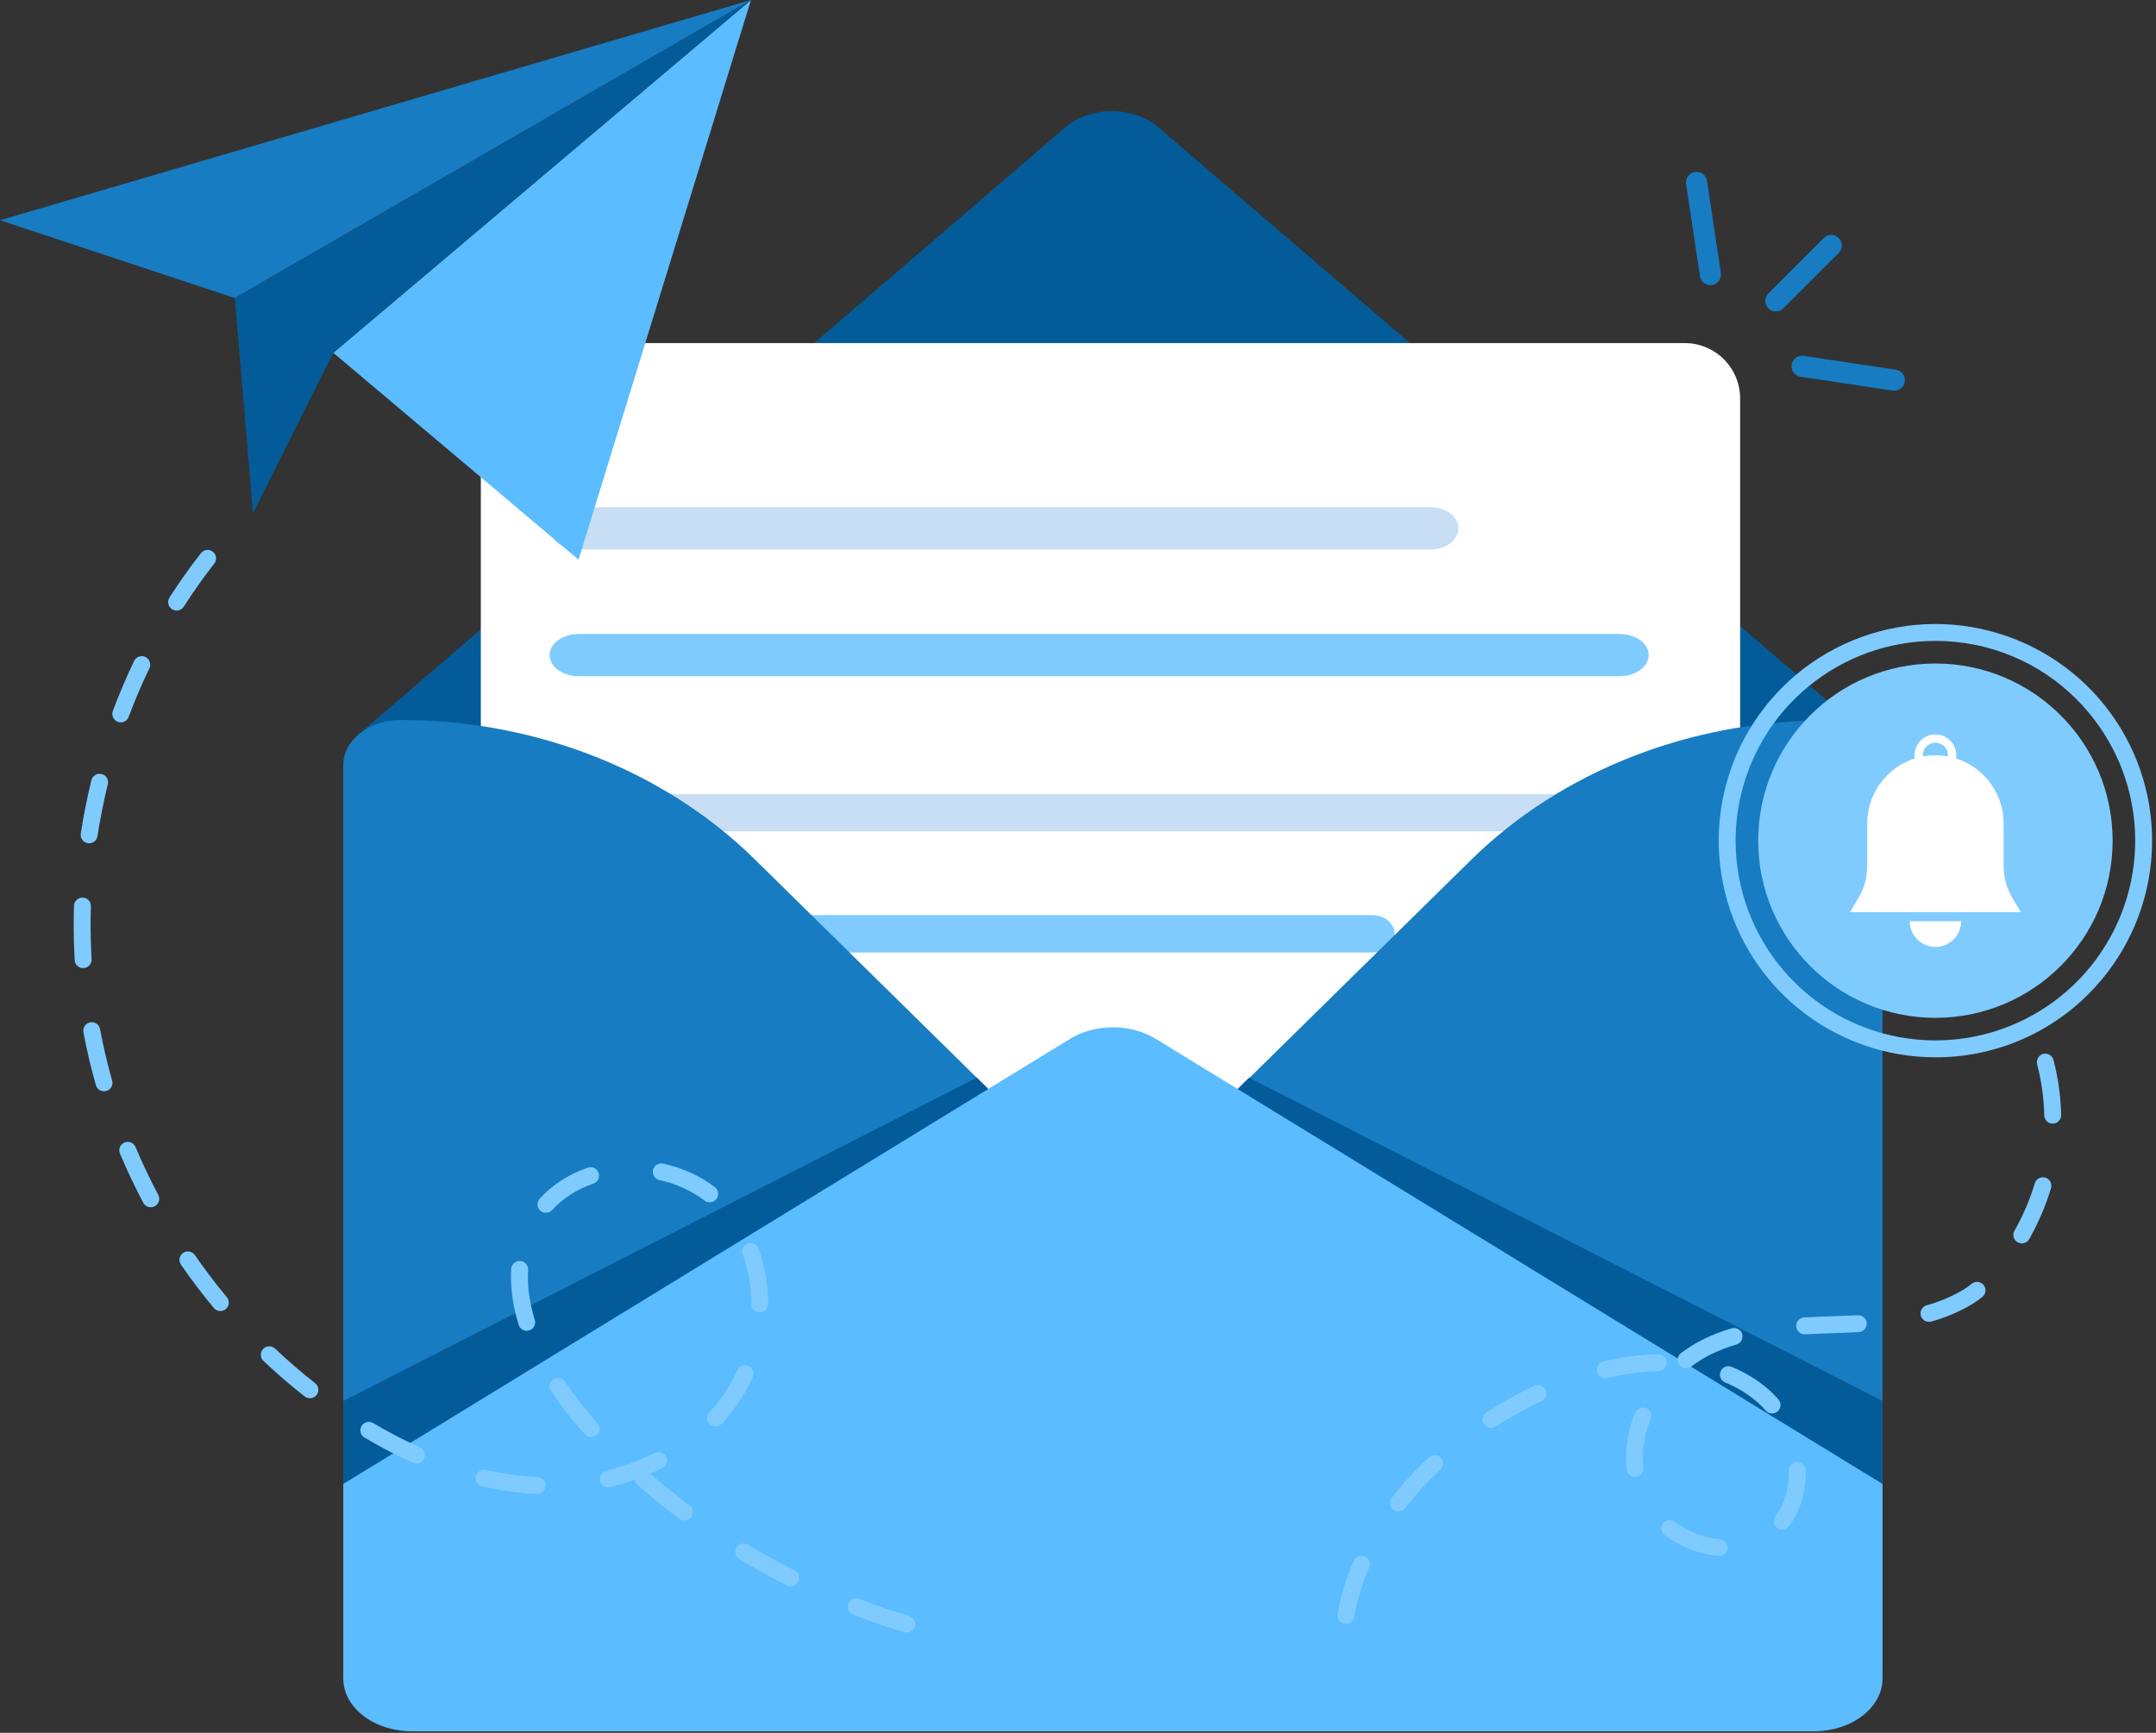 <svg width="102" height="82" viewBox="0 0 102 82" fill="none" xmlns="http://www.w3.org/2000/svg">
<rect x="0" y="0" width="102" height="82" fill="#333333" stroke="none"/>
<path d="M50.58 5.873L16.904 34.806L17.531 47.896C17.531 49.458 19.415 71.596 21.206 71.596L52.651 50.553L80.984 69.436C82.775 69.436 86.234 48.862 86.234 47.301L88.328 34.775L54.623 5.873C53.44 5.052 51.763 5.052 50.58 5.873Z" fill="#035C99"/>
<path d="M25.37 16.235H79.703C80.398 16.235 81.065 16.511 81.557 17.003C82.049 17.494 82.325 18.161 82.325 18.857V74.201C82.325 74.896 82.049 75.563 81.557 76.055C81.065 76.546 80.398 76.823 79.703 76.823H25.37C24.674 76.823 24.008 76.546 23.516 76.055C23.024 75.563 22.748 74.896 22.748 74.201V18.857C22.748 18.161 23.024 17.494 23.516 17.003C24.008 16.511 24.674 16.235 25.37 16.235Z" fill="white"/>
<path d="M64.916 45.074H27.044C26.762 45.074 26.491 44.981 26.292 44.815C26.092 44.649 25.98 44.423 25.98 44.189C25.98 43.954 26.092 43.728 26.292 43.562C26.491 43.396 26.762 43.303 27.044 43.303H64.916C65.198 43.303 65.469 43.396 65.668 43.562C65.868 43.728 65.98 43.954 65.98 44.189C65.98 44.423 65.868 44.649 65.668 44.815C65.469 44.981 65.198 45.074 64.916 45.074Z" fill="#7FCBFF"/>
<path d="M28.474 37.583H73.486C73.814 37.583 74.138 37.606 74.44 37.65C74.743 37.694 75.018 37.759 75.249 37.84C75.481 37.922 75.665 38.019 75.79 38.125C75.915 38.232 75.98 38.346 75.98 38.462C75.98 38.694 75.717 38.918 75.249 39.083C74.782 39.247 74.147 39.34 73.486 39.34H28.474C27.812 39.34 27.178 39.247 26.71 39.083C26.243 38.918 25.98 38.694 25.98 38.462C25.98 38.228 26.243 38.005 26.71 37.84C27.178 37.676 27.812 37.583 28.474 37.583Z" fill="#C8DEF4"/>
<path d="M67.699 26H27.301C26.583 26 26 25.552 26 25C26 24.448 26.583 24 27.301 24H67.699C68.417 24 69 24.448 69 25C69 25.552 68.417 26 67.699 26Z" fill="#C8DEF4"/>
<path d="M76.616 32H27.384C26.619 32 26 31.552 26 31C26 30.448 26.619 30 27.384 30H76.616C77.38 30 78 30.448 78 31C78 31.552 77.38 32 76.616 32Z" fill="#7FCBFF"/>
<path d="M53.341 56.685L69.591 40.697C73.858 36.498 79.949 34.099 86.342 34.099C87.844 34.099 89.061 35.053 89.061 36.229V78.962C89.061 80.139 87.031 81.926 85.53 81.926H76.296L53.341 59.34C52.573 58.584 52.573 57.44 53.341 56.685Z" fill="#177CC2"/>
<path d="M51.961 56.656L35.711 40.668C31.444 36.469 25.352 34.07 18.959 34.07C17.458 34.07 16.241 35.023 16.241 36.2V79.19C16.241 80.366 17.984 81.926 19.485 81.926L29.005 81.897L51.961 59.311C52.728 58.555 52.728 57.411 51.961 56.656Z" fill="#177CC2"/>
<path d="M89.061 70.216V79.432C89.061 80.809 87.608 81.926 85.817 81.926H19.485C17.694 81.926 16.241 80.809 16.241 79.432V70.216L50.63 49.157C51.189 48.814 51.859 48.633 52.536 48.615C53.289 48.594 54.049 48.775 54.672 49.157L89.061 70.216Z" fill="#5BBCFF"/>
<path d="M59.091 50.998L89.061 66.295L89.061 70.216L58.552 51.529L59.091 50.998Z" fill="#035C99"/>
<path d="M46.211 50.998L16.241 66.295L16.241 70.216L46.75 51.529L46.211 50.998Z" fill="#035C99"/>
<path d="M35.527 0L28.498 22.827L27.372 26.485L24.161 23.775L15.769 16.695L35.527 0Z" fill="#5BBCFF"/>
<path d="M35.527 0L11.108 14.103L0 10.422L35.527 0Z" fill="#177CC2"/>
<path d="M35.527 0L15.769 16.695L11.972 24.288L11.107 14.103L35.527 0Z" fill="#035C99"/>
<path d="M42.905 77.254C42.866 77.254 42.828 77.248 42.791 77.237C41.975 76.994 41.157 76.716 40.358 76.41C40.259 76.372 40.179 76.296 40.136 76.199C40.093 76.102 40.09 75.992 40.128 75.893C40.166 75.794 40.242 75.714 40.339 75.671C40.435 75.628 40.546 75.625 40.645 75.663C41.424 75.962 42.223 76.233 43.019 76.47C43.111 76.498 43.19 76.557 43.242 76.638C43.294 76.719 43.315 76.816 43.301 76.911C43.287 77.007 43.239 77.093 43.167 77.156C43.094 77.219 43.001 77.254 42.905 77.254ZM37.407 75.067C37.344 75.067 37.282 75.052 37.227 75.024C36.466 74.64 35.709 74.222 34.978 73.782C34.933 73.755 34.894 73.719 34.863 73.677C34.831 73.635 34.809 73.587 34.796 73.536C34.784 73.485 34.781 73.432 34.789 73.38C34.797 73.328 34.815 73.278 34.842 73.233C34.869 73.188 34.905 73.149 34.947 73.118C34.989 73.086 35.037 73.064 35.088 73.051C35.139 73.038 35.192 73.036 35.244 73.044C35.296 73.052 35.346 73.07 35.391 73.097C36.105 73.527 36.844 73.935 37.587 74.309C37.667 74.35 37.732 74.416 37.77 74.498C37.807 74.58 37.817 74.672 37.796 74.759C37.775 74.847 37.725 74.925 37.654 74.981C37.584 75.037 37.496 75.067 37.407 75.067ZM32.376 71.951C32.29 71.951 32.206 71.923 32.137 71.871C31.452 71.359 30.78 70.816 30.139 70.256C30.072 70.198 30.027 70.119 30.01 70.032C29.634 70.164 29.252 70.277 28.865 70.371C28.814 70.383 28.761 70.385 28.709 70.377C28.657 70.369 28.608 70.351 28.563 70.324C28.518 70.296 28.479 70.26 28.448 70.218C28.417 70.175 28.395 70.127 28.382 70.076C28.37 70.025 28.368 69.972 28.376 69.92C28.384 69.868 28.402 69.819 28.43 69.774C28.457 69.729 28.493 69.69 28.535 69.659C28.578 69.628 28.626 69.606 28.677 69.593C29.471 69.403 30.241 69.122 30.971 68.756C31.018 68.732 31.069 68.718 31.122 68.714C31.174 68.71 31.227 68.717 31.277 68.733C31.327 68.749 31.373 68.776 31.413 68.81C31.453 68.844 31.485 68.886 31.509 68.933C31.532 68.98 31.547 69.031 31.551 69.084C31.554 69.136 31.548 69.189 31.531 69.239C31.515 69.288 31.489 69.335 31.454 69.374C31.42 69.414 31.378 69.447 31.331 69.47C31.145 69.564 30.955 69.653 30.762 69.737C31.359 70.254 31.982 70.756 32.616 71.23C32.683 71.281 32.733 71.351 32.758 71.431C32.783 71.511 32.782 71.597 32.756 71.677C32.729 71.757 32.678 71.826 32.61 71.875C32.542 71.924 32.46 71.951 32.376 71.951ZM25.412 70.698C25.405 70.698 25.399 70.698 25.392 70.698C24.523 70.654 23.659 70.533 22.811 70.335C22.707 70.312 22.618 70.248 22.561 70.158C22.505 70.068 22.487 69.959 22.511 69.856C22.535 69.753 22.599 69.663 22.689 69.607C22.778 69.55 22.887 69.532 22.99 69.556C23.792 69.743 24.608 69.857 25.43 69.898C25.535 69.903 25.633 69.949 25.704 70.025C25.775 70.102 25.814 70.203 25.811 70.307C25.809 70.412 25.766 70.511 25.691 70.584C25.616 70.657 25.516 70.698 25.412 70.698ZM19.7 69.257C19.644 69.257 19.588 69.245 19.537 69.222C18.751 68.868 17.985 68.469 17.245 68.028C17.2 68.001 17.161 67.965 17.129 67.923C17.098 67.881 17.075 67.833 17.062 67.782C17.049 67.731 17.046 67.678 17.054 67.626C17.061 67.575 17.079 67.525 17.106 67.479C17.133 67.434 17.168 67.395 17.21 67.363C17.252 67.332 17.3 67.309 17.351 67.296C17.402 67.283 17.455 67.281 17.507 67.288C17.559 67.296 17.609 67.313 17.654 67.34C18.368 67.766 19.106 68.151 19.864 68.492C19.947 68.529 20.015 68.594 20.057 68.676C20.098 68.758 20.111 68.851 20.091 68.941C20.072 69.03 20.023 69.111 19.952 69.168C19.881 69.226 19.792 69.257 19.7 69.257ZM27.971 68.001C27.915 68.001 27.86 67.989 27.809 67.967C27.759 67.945 27.713 67.912 27.676 67.871C27.088 67.232 26.551 66.549 26.069 65.827C26.04 65.783 26.02 65.734 26.01 65.683C26 65.631 26 65.578 26.01 65.527C26.02 65.475 26.041 65.426 26.07 65.383C26.099 65.339 26.137 65.302 26.181 65.272C26.225 65.243 26.274 65.223 26.325 65.213C26.377 65.203 26.43 65.203 26.481 65.213C26.533 65.224 26.582 65.244 26.625 65.274C26.669 65.303 26.706 65.341 26.735 65.384C27.194 66.072 27.706 66.722 28.265 67.33C28.318 67.387 28.352 67.459 28.365 67.535C28.378 67.612 28.368 67.691 28.337 67.762C28.305 67.833 28.254 67.893 28.189 67.936C28.124 67.978 28.048 68.001 27.971 68.001ZM33.852 67.502C33.774 67.502 33.698 67.479 33.633 67.437C33.568 67.394 33.517 67.334 33.485 67.263C33.454 67.191 33.444 67.112 33.457 67.036C33.47 66.959 33.505 66.888 33.558 66.831C33.807 66.561 34.037 66.275 34.246 65.974C34.495 65.615 34.709 65.233 34.887 64.835C34.93 64.738 35.01 64.662 35.109 64.625C35.208 64.587 35.318 64.59 35.414 64.633C35.511 64.676 35.587 64.756 35.625 64.855C35.663 64.954 35.66 65.064 35.617 65.16C35.419 65.605 35.18 66.03 34.903 66.43C34.673 66.761 34.42 67.077 34.146 67.373C34.108 67.414 34.063 67.446 34.012 67.469C33.962 67.491 33.907 67.502 33.852 67.502ZM14.661 66.167C14.572 66.167 14.485 66.137 14.414 66.082C13.744 65.556 13.088 64.99 12.464 64.4C12.426 64.364 12.395 64.321 12.374 64.273C12.352 64.225 12.341 64.173 12.339 64.121C12.336 64.015 12.375 63.912 12.448 63.835C12.521 63.758 12.622 63.713 12.728 63.71C12.834 63.707 12.937 63.746 13.014 63.819C13.62 64.392 14.257 64.942 14.908 65.453C14.974 65.504 15.021 65.575 15.045 65.654C15.069 65.734 15.066 65.82 15.039 65.898C15.012 65.977 14.961 66.045 14.893 66.093C14.825 66.141 14.744 66.167 14.661 66.167ZM24.919 62.975C24.833 62.974 24.75 62.947 24.681 62.896C24.612 62.846 24.562 62.774 24.537 62.692C24.296 61.911 24.174 61.149 24.174 60.428C24.174 60.301 24.177 60.172 24.185 60.047C24.188 59.995 24.202 59.943 24.225 59.896C24.248 59.849 24.28 59.806 24.319 59.772C24.358 59.737 24.404 59.71 24.454 59.693C24.504 59.676 24.556 59.669 24.609 59.672C24.661 59.675 24.712 59.688 24.76 59.712C24.807 59.734 24.849 59.767 24.884 59.806C24.919 59.845 24.945 59.891 24.963 59.941C24.98 59.991 24.987 60.043 24.984 60.096C24.977 60.205 24.974 60.317 24.974 60.428C24.974 61.069 25.084 61.752 25.301 62.457C25.32 62.517 25.324 62.58 25.313 62.642C25.302 62.703 25.278 62.762 25.241 62.812C25.203 62.862 25.155 62.903 25.099 62.932C25.043 62.96 24.981 62.975 24.919 62.975ZM35.941 62.108C35.835 62.108 35.734 62.066 35.659 61.992C35.584 61.917 35.542 61.816 35.541 61.71C35.542 60.907 35.405 60.11 35.135 59.354C35.099 59.255 35.104 59.145 35.149 59.049C35.194 58.953 35.275 58.879 35.375 58.842C35.475 58.806 35.585 58.811 35.681 58.856C35.777 58.901 35.851 58.983 35.887 59.082C36.188 59.924 36.342 60.812 36.341 61.707C36.342 61.813 36.3 61.915 36.225 61.99C36.151 62.065 36.049 62.108 35.943 62.108H35.941ZM10.425 62.041C10.366 62.041 10.308 62.029 10.255 62.004C10.201 61.979 10.154 61.942 10.117 61.897C9.571 61.241 9.048 60.551 8.561 59.847C8.501 59.76 8.477 59.652 8.497 59.548C8.516 59.444 8.575 59.351 8.662 59.291C8.75 59.231 8.857 59.208 8.961 59.226C9.066 59.245 9.158 59.305 9.219 59.392C9.692 60.077 10.201 60.747 10.732 61.386C10.781 61.444 10.812 61.515 10.821 61.59C10.831 61.666 10.819 61.742 10.787 61.811C10.754 61.88 10.703 61.938 10.639 61.979C10.575 62.02 10.501 62.041 10.425 62.041ZM25.831 57.392C25.753 57.392 25.677 57.369 25.613 57.327C25.548 57.285 25.497 57.225 25.465 57.154C25.434 57.083 25.424 57.005 25.436 56.928C25.448 56.852 25.482 56.781 25.534 56.723C26.125 56.069 26.914 55.561 27.814 55.254C27.914 55.22 28.024 55.227 28.119 55.273C28.215 55.32 28.287 55.403 28.322 55.503C28.356 55.604 28.349 55.714 28.302 55.809C28.255 55.904 28.172 55.977 28.072 56.011C27.3 56.275 26.628 56.706 26.127 57.26C26.09 57.301 26.044 57.335 25.993 57.357C25.942 57.38 25.887 57.392 25.831 57.392ZM7.132 57.128C7.059 57.128 6.988 57.108 6.926 57.071C6.863 57.033 6.812 56.98 6.778 56.916C6.377 56.158 6.006 55.376 5.675 54.59C5.634 54.492 5.633 54.382 5.673 54.284C5.713 54.185 5.791 54.107 5.888 54.066C5.986 54.025 6.096 54.024 6.194 54.064C6.293 54.104 6.371 54.182 6.412 54.279C6.734 55.044 7.095 55.805 7.485 56.541C7.517 56.602 7.533 56.67 7.532 56.739C7.53 56.808 7.51 56.875 7.474 56.934C7.439 56.993 7.389 57.042 7.329 57.076C7.269 57.11 7.201 57.128 7.132 57.128ZM33.577 56.895C33.489 56.895 33.403 56.865 33.333 56.812C32.702 56.337 31.973 56.006 31.199 55.844C31.095 55.822 31.005 55.759 30.947 55.67C30.89 55.581 30.87 55.473 30.892 55.369C30.915 55.265 30.977 55.175 31.067 55.117C31.156 55.06 31.264 55.04 31.368 55.062C32.278 55.259 33.126 55.644 33.82 56.177C33.887 56.228 33.935 56.298 33.96 56.379C33.984 56.459 33.983 56.544 33.956 56.623C33.929 56.702 33.878 56.771 33.81 56.82C33.742 56.868 33.66 56.895 33.577 56.895ZM4.921 51.643C4.834 51.643 4.749 51.614 4.68 51.562C4.61 51.51 4.56 51.436 4.536 51.352C4.301 50.526 4.103 49.682 3.947 48.845C3.928 48.741 3.951 48.633 4.011 48.546C4.071 48.458 4.163 48.398 4.267 48.379C4.371 48.359 4.479 48.382 4.567 48.442C4.654 48.502 4.714 48.594 4.734 48.699C4.885 49.512 5.077 50.331 5.306 51.133C5.323 51.193 5.325 51.255 5.314 51.316C5.303 51.377 5.277 51.434 5.24 51.484C5.203 51.533 5.154 51.573 5.099 51.601C5.044 51.629 4.983 51.643 4.921 51.643ZM3.932 45.813C3.83 45.813 3.732 45.774 3.658 45.704C3.584 45.634 3.539 45.538 3.533 45.436C3.502 44.897 3.486 44.348 3.486 43.805C3.486 43.492 3.491 43.175 3.502 42.861C3.505 42.756 3.551 42.655 3.628 42.583C3.706 42.511 3.809 42.472 3.915 42.475C4.021 42.479 4.121 42.524 4.194 42.602C4.266 42.679 4.305 42.782 4.301 42.888C4.291 43.192 4.286 43.501 4.286 43.805C4.286 44.332 4.302 44.866 4.332 45.39C4.338 45.496 4.302 45.6 4.232 45.679C4.161 45.758 4.062 45.806 3.956 45.812C3.948 45.813 3.94 45.813 3.932 45.813ZM4.217 39.906C4.159 39.906 4.102 39.893 4.05 39.869C3.997 39.845 3.951 39.81 3.913 39.766C3.875 39.723 3.848 39.671 3.832 39.616C3.816 39.56 3.812 39.502 3.821 39.445C3.951 38.601 4.12 37.752 4.324 36.921C4.337 36.87 4.359 36.822 4.39 36.779C4.421 36.737 4.46 36.701 4.505 36.673C4.55 36.646 4.6 36.628 4.652 36.62C4.704 36.612 4.757 36.614 4.808 36.627C4.859 36.639 4.908 36.662 4.95 36.693C4.992 36.724 5.028 36.764 5.055 36.809C5.082 36.854 5.101 36.904 5.108 36.956C5.116 37.008 5.114 37.061 5.101 37.112C4.903 37.92 4.738 38.746 4.612 39.567C4.597 39.661 4.549 39.747 4.477 39.809C4.404 39.871 4.312 39.906 4.217 39.906ZM5.712 34.184C5.647 34.184 5.583 34.168 5.526 34.138C5.469 34.108 5.42 34.064 5.383 34.011C5.346 33.958 5.323 33.897 5.315 33.833C5.307 33.769 5.315 33.703 5.337 33.643C5.638 32.841 5.978 32.044 6.347 31.275C6.393 31.18 6.475 31.107 6.575 31.072C6.675 31.037 6.785 31.043 6.881 31.089C6.976 31.135 7.049 31.217 7.085 31.317C7.12 31.416 7.114 31.526 7.068 31.622C6.709 32.369 6.379 33.144 6.086 33.924C6.058 34 6.006 34.066 5.94 34.112C5.873 34.159 5.793 34.184 5.712 34.184ZM8.355 28.893C8.283 28.893 8.213 28.874 8.151 28.837C8.089 28.8 8.039 28.748 8.004 28.685C7.97 28.622 7.953 28.551 7.956 28.479C7.958 28.407 7.98 28.338 8.018 28.277C8.482 27.554 8.983 26.846 9.508 26.176C9.573 26.092 9.669 26.038 9.774 26.025C9.88 26.012 9.986 26.042 10.069 26.107C10.153 26.172 10.207 26.268 10.22 26.374C10.233 26.479 10.203 26.585 10.138 26.669C9.629 27.32 9.142 28.006 8.692 28.709C8.656 28.765 8.606 28.812 8.547 28.844C8.488 28.876 8.422 28.893 8.355 28.893Z" fill="#7FCBFF"/>
<path d="M63.672 76.837C63.614 76.837 63.556 76.825 63.503 76.8C63.45 76.775 63.403 76.739 63.365 76.695C63.328 76.65 63.3 76.597 63.285 76.541C63.27 76.484 63.267 76.425 63.278 76.368C63.433 75.503 63.691 74.66 64.045 73.856C64.088 73.758 64.167 73.682 64.266 73.643C64.365 73.604 64.475 73.606 64.572 73.649C64.669 73.691 64.746 73.771 64.784 73.87C64.823 73.968 64.821 74.078 64.778 74.176C64.45 74.922 64.21 75.704 64.065 76.507C64.049 76.599 64.001 76.683 63.929 76.743C63.857 76.804 63.766 76.837 63.672 76.837ZM81.338 73.635C81.326 73.635 81.314 73.634 81.303 73.633C80.381 73.544 79.502 73.204 78.76 72.651C78.674 72.588 78.618 72.493 78.603 72.388C78.587 72.283 78.614 72.176 78.677 72.091C78.741 72.006 78.835 71.95 78.94 71.934C79.045 71.919 79.152 71.946 79.237 72.009C79.86 72.475 80.598 72.761 81.372 72.836C81.475 72.845 81.57 72.894 81.638 72.971C81.706 73.048 81.742 73.149 81.737 73.252C81.733 73.355 81.689 73.452 81.614 73.523C81.54 73.595 81.441 73.635 81.338 73.635ZM84.32 72.379C84.245 72.379 84.172 72.358 84.109 72.319C84.046 72.28 83.995 72.224 83.962 72.158C83.929 72.091 83.915 72.017 83.921 71.943C83.928 71.869 83.955 71.798 84 71.739C84.411 71.192 84.628 70.49 84.628 69.71C84.628 69.674 84.628 69.637 84.627 69.6C84.624 69.494 84.663 69.392 84.736 69.315C84.809 69.238 84.91 69.193 85.016 69.19C85.122 69.187 85.225 69.227 85.302 69.3C85.379 69.373 85.424 69.473 85.427 69.579C85.428 69.623 85.428 69.666 85.428 69.71C85.428 70.665 85.156 71.532 84.64 72.219C84.602 72.269 84.554 72.309 84.498 72.337C84.443 72.365 84.382 72.379 84.32 72.379ZM66.156 71.524C66.081 71.524 66.008 71.503 65.944 71.463C65.881 71.424 65.83 71.367 65.797 71.3C65.764 71.232 65.751 71.157 65.759 71.082C65.766 71.008 65.795 70.937 65.841 70.878C66.376 70.196 66.963 69.555 67.596 68.962C67.634 68.926 67.679 68.898 67.728 68.879C67.777 68.861 67.829 68.852 67.882 68.853C67.934 68.855 67.986 68.867 68.034 68.888C68.082 68.91 68.125 68.941 68.161 68.979C68.197 69.017 68.225 69.062 68.244 69.112C68.263 69.161 68.271 69.213 68.27 69.266C68.268 69.318 68.256 69.37 68.234 69.418C68.213 69.466 68.182 69.509 68.144 69.545C67.541 70.11 66.982 70.72 66.472 71.371C66.434 71.418 66.386 71.457 66.332 71.484C66.277 71.511 66.217 71.524 66.156 71.524ZM77.352 69.887C77.253 69.887 77.158 69.851 77.085 69.785C77.012 69.719 76.965 69.629 76.954 69.531C76.935 69.349 76.925 69.165 76.925 68.982C76.929 68.251 77.076 67.527 77.357 66.851C77.397 66.753 77.474 66.675 77.572 66.634C77.67 66.593 77.78 66.592 77.878 66.632C77.976 66.672 78.055 66.749 78.096 66.847C78.137 66.945 78.138 67.055 78.098 67.153C77.856 67.733 77.729 68.354 77.725 68.982C77.725 69.136 77.733 69.29 77.75 69.444C77.756 69.499 77.75 69.556 77.733 69.61C77.716 69.663 77.687 69.712 77.65 69.754C77.612 69.796 77.566 69.83 77.515 69.853C77.463 69.876 77.408 69.887 77.352 69.887ZM70.537 67.573C70.45 67.573 70.366 67.545 70.297 67.493C70.228 67.442 70.177 67.369 70.153 67.286C70.128 67.203 70.131 67.115 70.161 67.034C70.191 66.953 70.247 66.883 70.32 66.837C71.046 66.368 71.804 65.948 72.587 65.581C72.683 65.536 72.793 65.531 72.893 65.567C72.992 65.603 73.074 65.678 73.119 65.774C73.163 65.87 73.168 65.98 73.132 66.079C73.096 66.179 73.022 66.26 72.926 66.305C72.176 66.657 71.45 67.059 70.753 67.509C70.689 67.551 70.613 67.573 70.537 67.573ZM83.835 66.888C83.778 66.888 83.721 66.876 83.668 66.852C83.616 66.828 83.569 66.793 83.532 66.749C83.395 66.589 83.245 66.44 83.085 66.304C82.644 65.935 82.15 65.637 81.618 65.42C81.569 65.4 81.525 65.37 81.488 65.333C81.451 65.296 81.421 65.252 81.401 65.204C81.381 65.155 81.37 65.103 81.37 65.05C81.37 64.998 81.381 64.946 81.401 64.897C81.421 64.849 81.45 64.805 81.487 64.767C81.524 64.73 81.569 64.701 81.617 64.681C81.666 64.66 81.718 64.65 81.77 64.65C81.823 64.65 81.875 64.66 81.923 64.68C82.532 64.929 83.098 65.271 83.601 65.693C83.794 65.857 83.974 66.036 84.139 66.228C84.189 66.286 84.221 66.357 84.231 66.433C84.242 66.508 84.231 66.586 84.199 66.655C84.167 66.725 84.116 66.784 84.051 66.825C83.987 66.866 83.912 66.888 83.835 66.888ZM75.944 65.218C75.846 65.217 75.752 65.181 75.678 65.116C75.605 65.051 75.559 64.961 75.547 64.864C75.536 64.767 75.561 64.669 75.617 64.588C75.673 64.508 75.757 64.451 75.852 64.428C76.003 64.392 76.155 64.359 76.304 64.328C77.01 64.181 77.728 64.099 78.449 64.083C78.555 64.081 78.657 64.121 78.734 64.194C78.81 64.268 78.855 64.369 78.857 64.475C78.859 64.581 78.819 64.683 78.745 64.76C78.672 64.837 78.571 64.881 78.465 64.883C77.793 64.898 77.123 64.975 76.465 65.112C76.324 65.141 76.18 65.172 76.037 65.207C76.007 65.214 75.975 65.218 75.944 65.218ZM79.77 64.751C79.686 64.751 79.605 64.725 79.537 64.676C79.469 64.627 79.418 64.558 79.391 64.479C79.364 64.4 79.363 64.314 79.387 64.234C79.412 64.154 79.461 64.084 79.527 64.033C79.861 63.778 80.219 63.556 80.596 63.37C81.023 63.162 81.468 62.99 81.924 62.857C81.974 62.842 82.027 62.837 82.079 62.843C82.132 62.848 82.182 62.864 82.228 62.889C82.274 62.914 82.315 62.948 82.348 62.989C82.381 63.03 82.406 63.077 82.421 63.127C82.436 63.178 82.44 63.23 82.435 63.283C82.429 63.335 82.413 63.386 82.388 63.432C82.363 63.478 82.329 63.519 82.288 63.552C82.248 63.585 82.201 63.609 82.15 63.624C81.737 63.745 81.335 63.9 80.948 64.088C80.618 64.251 80.305 64.445 80.013 64.669C79.943 64.722 79.858 64.751 79.77 64.751ZM85.378 63.142C85.273 63.142 85.174 63.101 85.099 63.029C85.024 62.956 84.981 62.857 84.978 62.753C84.975 62.649 85.013 62.548 85.084 62.471C85.154 62.394 85.252 62.348 85.356 62.343C85.825 62.317 86.298 62.301 86.756 62.285L86.955 62.278C87.332 62.265 87.621 62.253 87.894 62.239C88 62.233 88.104 62.27 88.183 62.341C88.261 62.411 88.309 62.511 88.314 62.617C88.32 62.722 88.283 62.826 88.213 62.905C88.142 62.984 88.043 63.032 87.937 63.037C87.659 63.052 87.365 63.065 86.982 63.078L86.783 63.085C86.329 63.1 85.86 63.116 85.4 63.142C85.392 63.142 85.385 63.142 85.378 63.142ZM91.259 62.553C91.162 62.553 91.069 62.518 90.997 62.455C90.924 62.392 90.876 62.304 90.863 62.209C90.85 62.113 90.871 62.016 90.924 61.935C90.976 61.854 91.056 61.795 91.149 61.769C91.759 61.6 92.344 61.352 92.889 61.029C93.026 60.945 93.157 60.851 93.282 60.749C93.323 60.716 93.37 60.691 93.42 60.677C93.47 60.662 93.523 60.657 93.575 60.662C93.627 60.668 93.678 60.684 93.724 60.709C93.77 60.734 93.811 60.768 93.844 60.808C93.877 60.849 93.902 60.896 93.917 60.947C93.932 60.997 93.937 61.05 93.931 61.102C93.926 61.154 93.91 61.205 93.885 61.251C93.86 61.297 93.826 61.338 93.785 61.371C93.632 61.497 93.47 61.611 93.301 61.715C92.696 62.074 92.047 62.35 91.369 62.538C91.333 62.548 91.296 62.553 91.259 62.553ZM95.651 58.84C95.581 58.84 95.513 58.821 95.452 58.786C95.391 58.752 95.341 58.701 95.306 58.641C95.271 58.581 95.252 58.512 95.252 58.442C95.251 58.372 95.269 58.303 95.304 58.242C95.707 57.531 96.03 56.777 96.267 55.995C96.298 55.893 96.368 55.808 96.461 55.758C96.555 55.708 96.664 55.697 96.766 55.727C96.867 55.758 96.953 55.828 97.003 55.921C97.053 56.015 97.064 56.124 97.033 56.226C96.779 57.065 96.432 57.874 96 58.637C95.965 58.699 95.914 58.75 95.853 58.785C95.792 58.821 95.722 58.84 95.651 58.84ZM97.113 53.171C97.008 53.171 96.907 53.13 96.833 53.056C96.758 52.983 96.715 52.883 96.713 52.779C96.695 51.963 96.582 51.152 96.376 50.362C96.363 50.311 96.359 50.258 96.367 50.206C96.374 50.154 96.391 50.103 96.418 50.058C96.445 50.013 96.48 49.973 96.522 49.941C96.564 49.909 96.612 49.886 96.663 49.873C96.713 49.86 96.767 49.857 96.819 49.864C96.871 49.872 96.921 49.889 96.966 49.916C97.011 49.943 97.051 49.978 97.083 50.02C97.114 50.062 97.137 50.11 97.15 50.161C97.372 51.011 97.493 51.884 97.513 52.762C97.515 52.868 97.475 52.971 97.401 53.047C97.328 53.124 97.227 53.168 97.121 53.17C97.118 53.171 97.115 53.171 97.113 53.171Z" fill="#7FCBFF"/>
<path d="M91.564 48.165C96.194 48.165 99.948 44.411 99.948 39.781C99.948 35.151 96.194 31.398 91.564 31.398C86.934 31.398 83.18 35.151 83.18 39.781C83.18 44.411 86.934 48.165 91.564 48.165Z" fill="#7FCBFF"/>
<path d="M94.789 40.86V38.966C94.789 38.111 94.449 37.29 93.844 36.686C93.24 36.081 92.419 35.741 91.564 35.741H91.564C91.141 35.741 90.721 35.825 90.33 35.987C89.939 36.149 89.583 36.386 89.284 36.686C88.985 36.985 88.747 37.341 88.585 37.732C88.423 38.123 88.34 38.542 88.34 38.966V40.86C88.34 41.891 88.057 42.284 87.523 43.165H95.605C95.071 42.284 94.789 41.891 94.789 40.86Z" fill="white"/>
<path d="M91.564 44.809C91.242 44.809 90.932 44.681 90.704 44.453C90.475 44.225 90.347 43.915 90.347 43.592H92.781C92.781 43.915 92.653 44.225 92.425 44.453C92.197 44.681 91.887 44.809 91.564 44.809Z" fill="white"/>
<path d="M91.564 34.754C91.369 34.754 91.178 34.812 91.015 34.92C90.853 35.029 90.726 35.183 90.652 35.363C90.577 35.544 90.557 35.742 90.595 35.934C90.633 36.126 90.728 36.302 90.866 36.44C91.004 36.578 91.18 36.672 91.371 36.71C91.563 36.748 91.762 36.729 91.942 36.654C92.123 36.579 92.277 36.453 92.385 36.29C92.494 36.128 92.552 35.937 92.552 35.741C92.552 35.479 92.448 35.228 92.263 35.043C92.077 34.858 91.826 34.754 91.564 34.754ZM91.564 36.335C91.447 36.335 91.332 36.3 91.234 36.235C91.137 36.169 91.061 36.077 91.016 35.968C90.971 35.86 90.959 35.741 90.982 35.626C91.005 35.511 91.061 35.405 91.144 35.322C91.228 35.239 91.333 35.182 91.448 35.159C91.563 35.136 91.683 35.148 91.791 35.193C91.9 35.238 91.992 35.314 92.058 35.412C92.123 35.509 92.157 35.624 92.157 35.741C92.157 35.899 92.095 36.05 91.984 36.161C91.872 36.272 91.722 36.335 91.564 36.335Z" fill="white"/>
<path d="M91.564 50.033C89.192 50.033 86.894 49.211 85.06 47.706C83.227 46.202 81.972 44.108 81.509 41.781C81.046 39.455 81.405 37.04 82.523 34.949C83.641 32.857 85.45 31.217 87.641 30.31C89.832 29.402 92.271 29.282 94.54 29.971C96.81 30.659 98.771 32.114 100.089 34.086C101.406 36.058 101.999 38.426 101.767 40.786C101.535 43.147 100.491 45.353 98.814 47.031C97.864 47.986 96.734 48.743 95.49 49.258C94.245 49.774 92.911 50.037 91.564 50.033ZM91.564 30.329C89.377 30.329 87.258 31.087 85.568 32.475C83.877 33.862 82.72 35.792 82.294 37.937C81.867 40.082 82.197 42.309 83.228 44.237C84.259 46.166 85.927 47.677 87.947 48.514C89.967 49.351 92.215 49.461 94.308 48.827C96.401 48.192 98.209 46.851 99.423 45.033C100.638 43.214 101.185 41.031 100.971 38.855C100.757 36.679 99.794 34.644 98.248 33.098C97.372 32.217 96.331 31.519 95.183 31.044C94.036 30.569 92.806 30.326 91.564 30.329Z" fill="#7FCBFF"/>
<path d="M84.015 14.637C83.936 14.637 83.859 14.614 83.793 14.57C83.727 14.526 83.676 14.463 83.645 14.39C83.615 14.317 83.607 14.237 83.623 14.159C83.638 14.082 83.676 14.01 83.732 13.954L86.353 11.333C86.428 11.258 86.53 11.216 86.636 11.216C86.742 11.216 86.844 11.258 86.919 11.333C86.994 11.408 87.036 11.51 87.036 11.616C87.036 11.722 86.994 11.824 86.919 11.899L84.298 14.52C84.261 14.557 84.217 14.587 84.168 14.607C84.12 14.627 84.067 14.637 84.015 14.637Z" fill="#177CC2"/>
<path d="M84.015 14.737C83.916 14.737 83.82 14.708 83.737 14.653C83.655 14.598 83.591 14.52 83.553 14.429C83.515 14.337 83.505 14.237 83.525 14.14C83.544 14.043 83.592 13.954 83.662 13.884L86.283 11.263C86.377 11.169 86.504 11.116 86.636 11.116C86.769 11.116 86.896 11.169 86.99 11.263C87.084 11.356 87.136 11.484 87.136 11.616C87.136 11.749 87.084 11.876 86.99 11.97L84.369 14.591C84.322 14.638 84.267 14.675 84.207 14.7C84.146 14.725 84.081 14.738 84.015 14.737ZM86.636 11.316C86.597 11.316 86.558 11.324 86.522 11.339C86.485 11.354 86.452 11.376 86.424 11.404L83.803 14.025C83.747 14.082 83.715 14.158 83.715 14.237C83.715 14.317 83.747 14.393 83.803 14.449C83.859 14.506 83.936 14.537 84.015 14.537C84.095 14.537 84.171 14.506 84.227 14.45L86.849 11.828C86.891 11.786 86.919 11.733 86.931 11.675C86.942 11.617 86.936 11.556 86.914 11.502C86.891 11.447 86.853 11.4 86.803 11.367C86.754 11.334 86.696 11.316 86.636 11.316Z" fill="#177CC2"/>
<path d="M89.62 18.388C89.6 18.388 89.58 18.387 89.56 18.384L85.198 17.729C85.093 17.713 84.999 17.656 84.936 17.571C84.873 17.485 84.846 17.379 84.862 17.274C84.878 17.169 84.935 17.075 85.02 17.012C85.105 16.948 85.212 16.922 85.317 16.938L89.679 17.593C89.779 17.608 89.869 17.66 89.932 17.739C89.995 17.818 90.026 17.917 90.019 18.018C90.011 18.119 89.966 18.213 89.892 18.281C89.818 18.35 89.721 18.388 89.62 18.388Z" fill="#177CC2"/>
<path d="M89.62 18.488C89.595 18.488 89.57 18.487 89.545 18.483L85.183 17.828C85.118 17.818 85.055 17.796 84.999 17.762C84.943 17.728 84.894 17.683 84.855 17.631C84.815 17.578 84.787 17.518 84.771 17.454C84.755 17.39 84.752 17.324 84.762 17.259C84.772 17.194 84.794 17.131 84.828 17.075C84.862 17.019 84.907 16.97 84.96 16.931C85.013 16.892 85.073 16.863 85.136 16.848C85.2 16.832 85.267 16.829 85.332 16.839L89.694 17.494C89.819 17.513 89.932 17.578 90.01 17.677C90.089 17.775 90.128 17.9 90.118 18.026C90.109 18.151 90.052 18.269 89.96 18.355C89.868 18.441 89.746 18.488 89.62 18.488ZM85.257 17.033C85.181 17.033 85.109 17.062 85.053 17.113C84.998 17.165 84.964 17.235 84.958 17.311C84.953 17.386 84.976 17.461 85.023 17.52C85.07 17.579 85.138 17.619 85.213 17.63L89.575 18.285C89.614 18.291 89.654 18.289 89.692 18.28C89.73 18.27 89.766 18.253 89.798 18.23C89.83 18.206 89.856 18.177 89.877 18.143C89.897 18.11 89.91 18.072 89.916 18.033C89.928 17.954 89.908 17.874 89.861 17.81C89.814 17.746 89.743 17.704 89.664 17.692L85.302 17.037C85.287 17.034 85.272 17.033 85.257 17.033Z" fill="#177CC2"/>
<path d="M80.919 13.395C80.823 13.395 80.731 13.361 80.658 13.298C80.586 13.236 80.538 13.149 80.524 13.055L79.868 8.692C79.861 8.64 79.863 8.587 79.876 8.536C79.888 8.485 79.911 8.437 79.942 8.395C79.974 8.353 80.013 8.317 80.058 8.29C80.103 8.263 80.153 8.245 80.205 8.237C80.257 8.23 80.309 8.232 80.361 8.245C80.411 8.257 80.459 8.28 80.502 8.311C80.544 8.342 80.58 8.382 80.607 8.427C80.634 8.472 80.652 8.522 80.659 8.573L81.315 12.936C81.323 12.993 81.32 13.051 81.303 13.106C81.287 13.162 81.26 13.213 81.222 13.256C81.185 13.3 81.138 13.335 81.086 13.359C81.033 13.383 80.976 13.395 80.919 13.395Z" fill="#177CC2"/>
<path d="M80.919 13.495C80.799 13.495 80.684 13.451 80.593 13.373C80.503 13.295 80.443 13.188 80.425 13.069L79.769 8.707C79.75 8.576 79.783 8.442 79.862 8.336C79.941 8.229 80.058 8.158 80.19 8.138C80.321 8.119 80.454 8.152 80.561 8.231C80.668 8.309 80.739 8.427 80.758 8.559L81.414 12.921C81.433 13.052 81.4 13.186 81.321 13.292C81.243 13.399 81.125 13.47 80.993 13.49C80.969 13.493 80.944 13.495 80.919 13.495ZM80.264 8.333C80.249 8.333 80.234 8.334 80.219 8.336C80.18 8.342 80.143 8.355 80.109 8.376C80.076 8.396 80.046 8.423 80.023 8.455C79.999 8.486 79.982 8.522 79.973 8.56C79.963 8.599 79.961 8.638 79.967 8.677L80.623 13.04C80.628 13.079 80.642 13.116 80.662 13.15C80.682 13.184 80.709 13.213 80.741 13.236C80.772 13.26 80.808 13.277 80.847 13.286C80.885 13.296 80.925 13.298 80.964 13.292C81.003 13.286 81.04 13.273 81.074 13.252C81.108 13.232 81.137 13.205 81.16 13.173C81.184 13.142 81.201 13.106 81.21 13.068C81.22 13.029 81.222 12.989 81.216 12.951L80.561 8.588C80.55 8.517 80.514 8.453 80.46 8.406C80.406 8.359 80.336 8.333 80.264 8.333Z" fill="#177CC2"/>
</svg>
